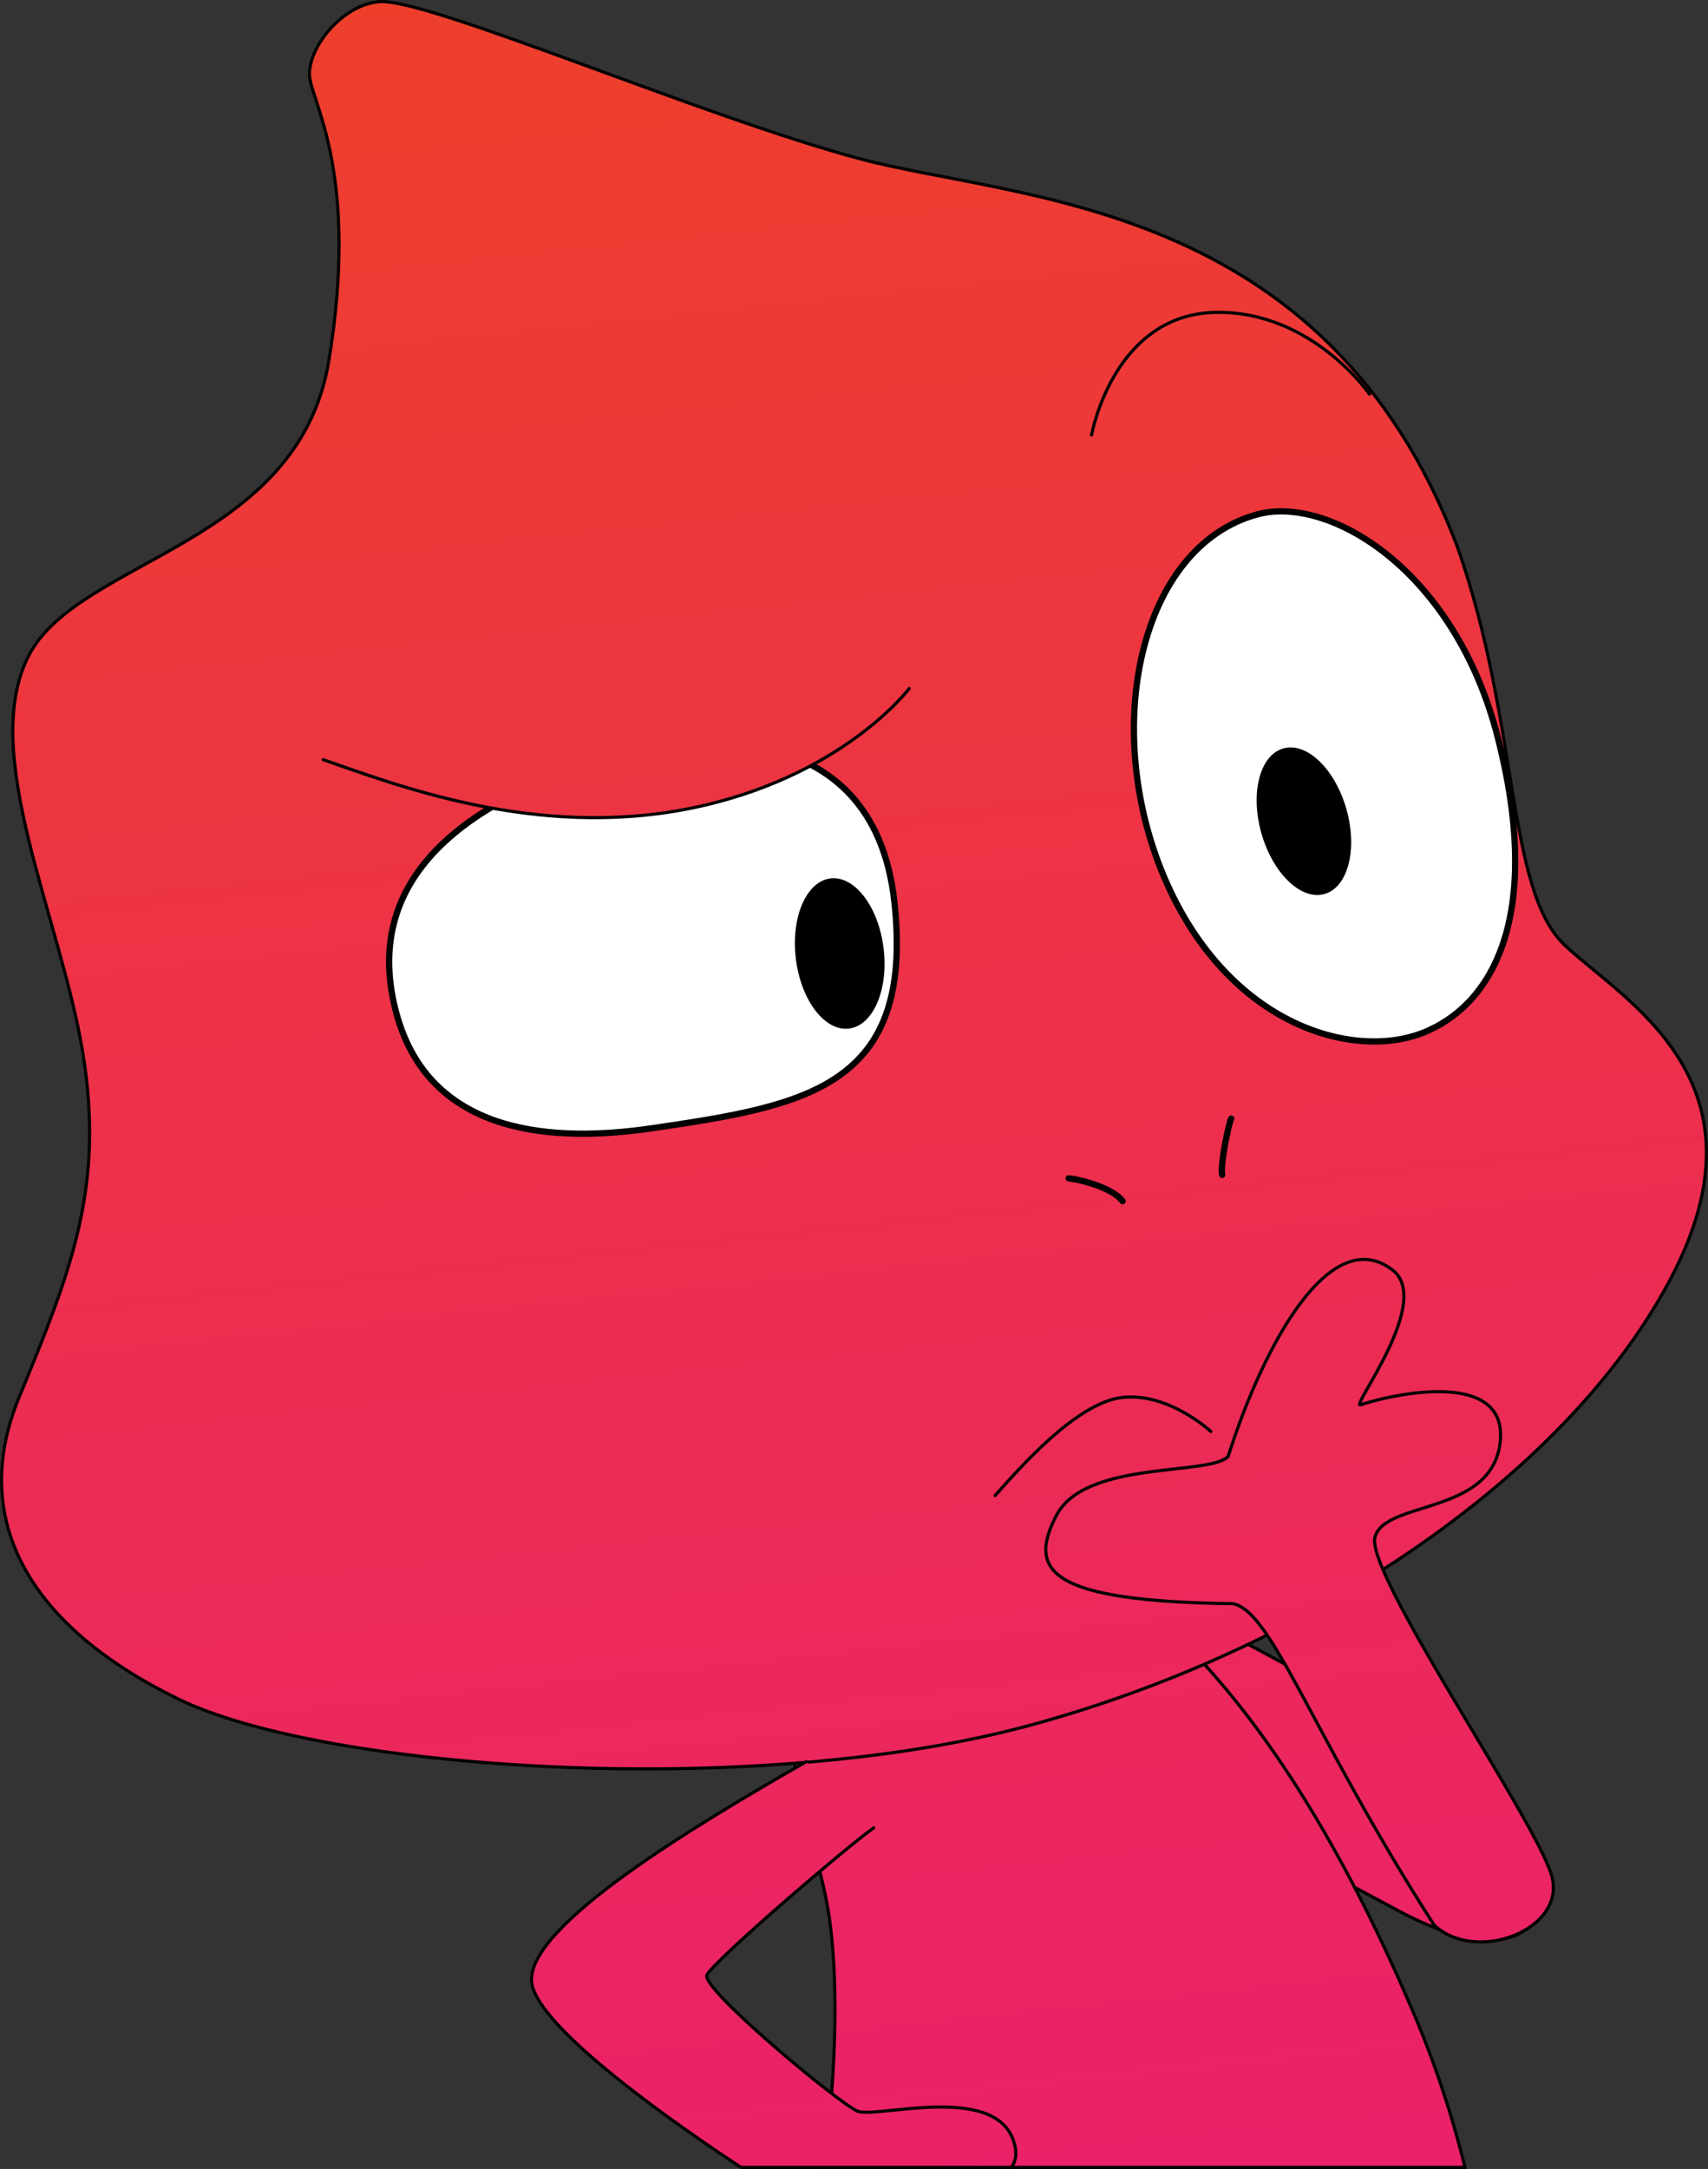 <svg xmlns="http://www.w3.org/2000/svg" xmlns:xlink="http://www.w3.org/1999/xlink" viewBox="0 0 273.29 346.96"><rect x="0" y="0" width="273.29" height="346.96" fill="#333333" stroke="none"/><defs><style>.cls-1,.cls-10,.cls-2,.cls-3,.cls-4,.cls-5,.cls-6,.cls-7,.cls-8,.cls-9{stroke:#000;stroke-miterlimit:10;}.cls-1,.cls-10,.cls-2,.cls-3,.cls-4,.cls-5,.cls-6,.cls-7,.cls-9{stroke-linecap:round;}.cls-1,.cls-2,.cls-3,.cls-4,.cls-5,.cls-6,.cls-7,.cls-9{stroke-width:0.5px;}.cls-1{fill:url(#linear-gradient);}.cls-2{fill:url(#linear-gradient-2);}.cls-3{fill:url(#linear-gradient-3);}.cls-4{fill:url(#linear-gradient-4);}.cls-5{fill:url(#linear-gradient-5);}.cls-6{fill:url(#linear-gradient-6);}.cls-7{fill:url(#linear-gradient-7);}.cls-8{fill:#fff;}.cls-9{fill:url(#linear-gradient-8);}.cls-10{fill:none;}</style><linearGradient id="linear-gradient" x1="-4752.75" y1="537.44" x2="-4815.54" y2="-58.99" gradientTransform="translate(4985.01)" gradientUnits="userSpaceOnUse"><stop offset="0" stop-color="#e9118b"/><stop offset="1" stop-color="#ef4323"/></linearGradient><linearGradient id="linear-gradient-2" x1="-4781.5" y1="540.47" x2="-4844.28" y2="-55.96" xlink:href="#linear-gradient"/><linearGradient id="linear-gradient-3" x1="-4813.29" y1="543.82" x2="-4876.07" y2="-52.62" xlink:href="#linear-gradient"/><linearGradient id="linear-gradient-4" x1="-4838.48" y1="546.47" x2="-4901.27" y2="-49.96" xlink:href="#linear-gradient"/><linearGradient id="linear-gradient-5" x1="-4738.68" y1="535.96" x2="-4801.46" y2="-60.47" xlink:href="#linear-gradient"/><linearGradient id="linear-gradient-6" x1="-4749.48" y1="537.1" x2="-4812.26" y2="-59.33" xlink:href="#linear-gradient"/><linearGradient id="linear-gradient-7" x1="-4776.33" y1="539.93" x2="-4839.12" y2="-56.51" xlink:href="#linear-gradient"/><linearGradient id="linear-gradient-8" x1="-4840.22" y1="554.62" x2="-4904.15" y2="-52.7" xlink:href="#linear-gradient"/></defs><title>Mistake feedback_Camaleon4</title><g id="Layer_2" data-name="Layer 2"><g id="Layer_1-2" data-name="Layer 1"><path class="cls-1" d="M168.24,251.79c6.68-4.88,74.3,32.57,78,44.6s-4.09,19.3-23,9C201.86,293.71,146.79,267.49,168.24,251.79Z"/><path class="cls-2" d="M131.82,346.71c2.11-15.72,2.45-32,.45-42.47-3.13-16.48-18.57-53.62,13.87-60.16,16.17-3.27,49.44,7.06,79.26,76.12a162.67,162.67,0,0,1,9,26.51Z"/><path class="cls-3" d="M60.6.27c7.58-.73,51.53,18.31,76.91,25.11s74.55,6.28,95.74,62.26c9.94,28.39,7.72,54.68,17.13,63.57s33.81,21.71,16.75,53.69-58.86,59.45-102.81,71.22S51.9,283.18,28.55,271.8s-33.74-28.25-25.5-48.26S16.78,190,13.25,168.41s-16.68-48.07-8.63-63.57,43.16-17.59,48-47.15-2.58-41-3.07-45.35S54.48.86,60.6.27Z"/><path class="cls-4" d="M139.79,292.4c-4.7,3.34-25.7,21.39-26.68,23.55s21.19,20.6,24.13,21.78,21.78-4.52,24.92,4.7c.64,1.89.42,3.26-.36,4.28H118.56c-8.41-5.53-33-22.3-33.5-29.78-.59-9,26.48-25.11,43.94-35.12"/><path class="cls-5" d="M174.65,69.59c.79-3.92,5.23-19.36,19.88-19.62,15.39-.27,24.59,13.08,24.59,13.08"/><path class="cls-6" d="M217.68,224.72c-1.67.53,11.7-16.58,5.11-21.58C213,195.68,202.38,214.52,196.5,233c-3.14,3.14-22.83.53-27.47,9.42s-1.18,13.73,28.25,14.12c6.28,1.18,12.56,20.8,32.18,51.4,6.67,6.28,21.19.79,18.83-7.84S218.47,251.79,220,245.91s18.44-3.53,20-14.91S225.14,222.36,217.68,224.72Z"/><path class="cls-7" d="M159.22,239.24c3.53-3.93,12.95-14.91,20.4-15.7S193.75,229,193.75,229"/><path class="cls-8" d="M99.18,120.73c8.67-2.44,40.61-7.71,43.95,23.74,3.12,29.36-14,32.39-38.72,36-15,2.22-35.44,1.63-40.93-18.18S71.32,128.58,99.18,120.73Z"/><path class="cls-9" d="M51.7,121.52c11.38,3.92,33.78,12.72,58.47,7.85,24.5-4.84,35.31-19.23,35.31-19.23"/><path class="cls-8" d="M201.2,82.28c11.45-3.1,31.59,8.83,38.46,35.71s.19,41.79-11.18,46.89-32-.59-42.19-24.53S182.37,87.38,201.2,82.28Z"/><ellipse cx="208.64" cy="131.35" rx="7.07" ry="12.1" transform="translate(-27.9 61.83) rotate(-15.81)"/><ellipse cx="134.35" cy="152.54" rx="7.07" ry="12.1" transform="translate(-17.72 17.66) rotate(-7.06)"/><path class="cls-10" d="M171,188.49c1.31.13,6.8,1.3,8.63,3.66"/><path class="cls-10" d="M197,178.94c-.39.65-1.83,7.72-1.44,9"/></g></g></svg>